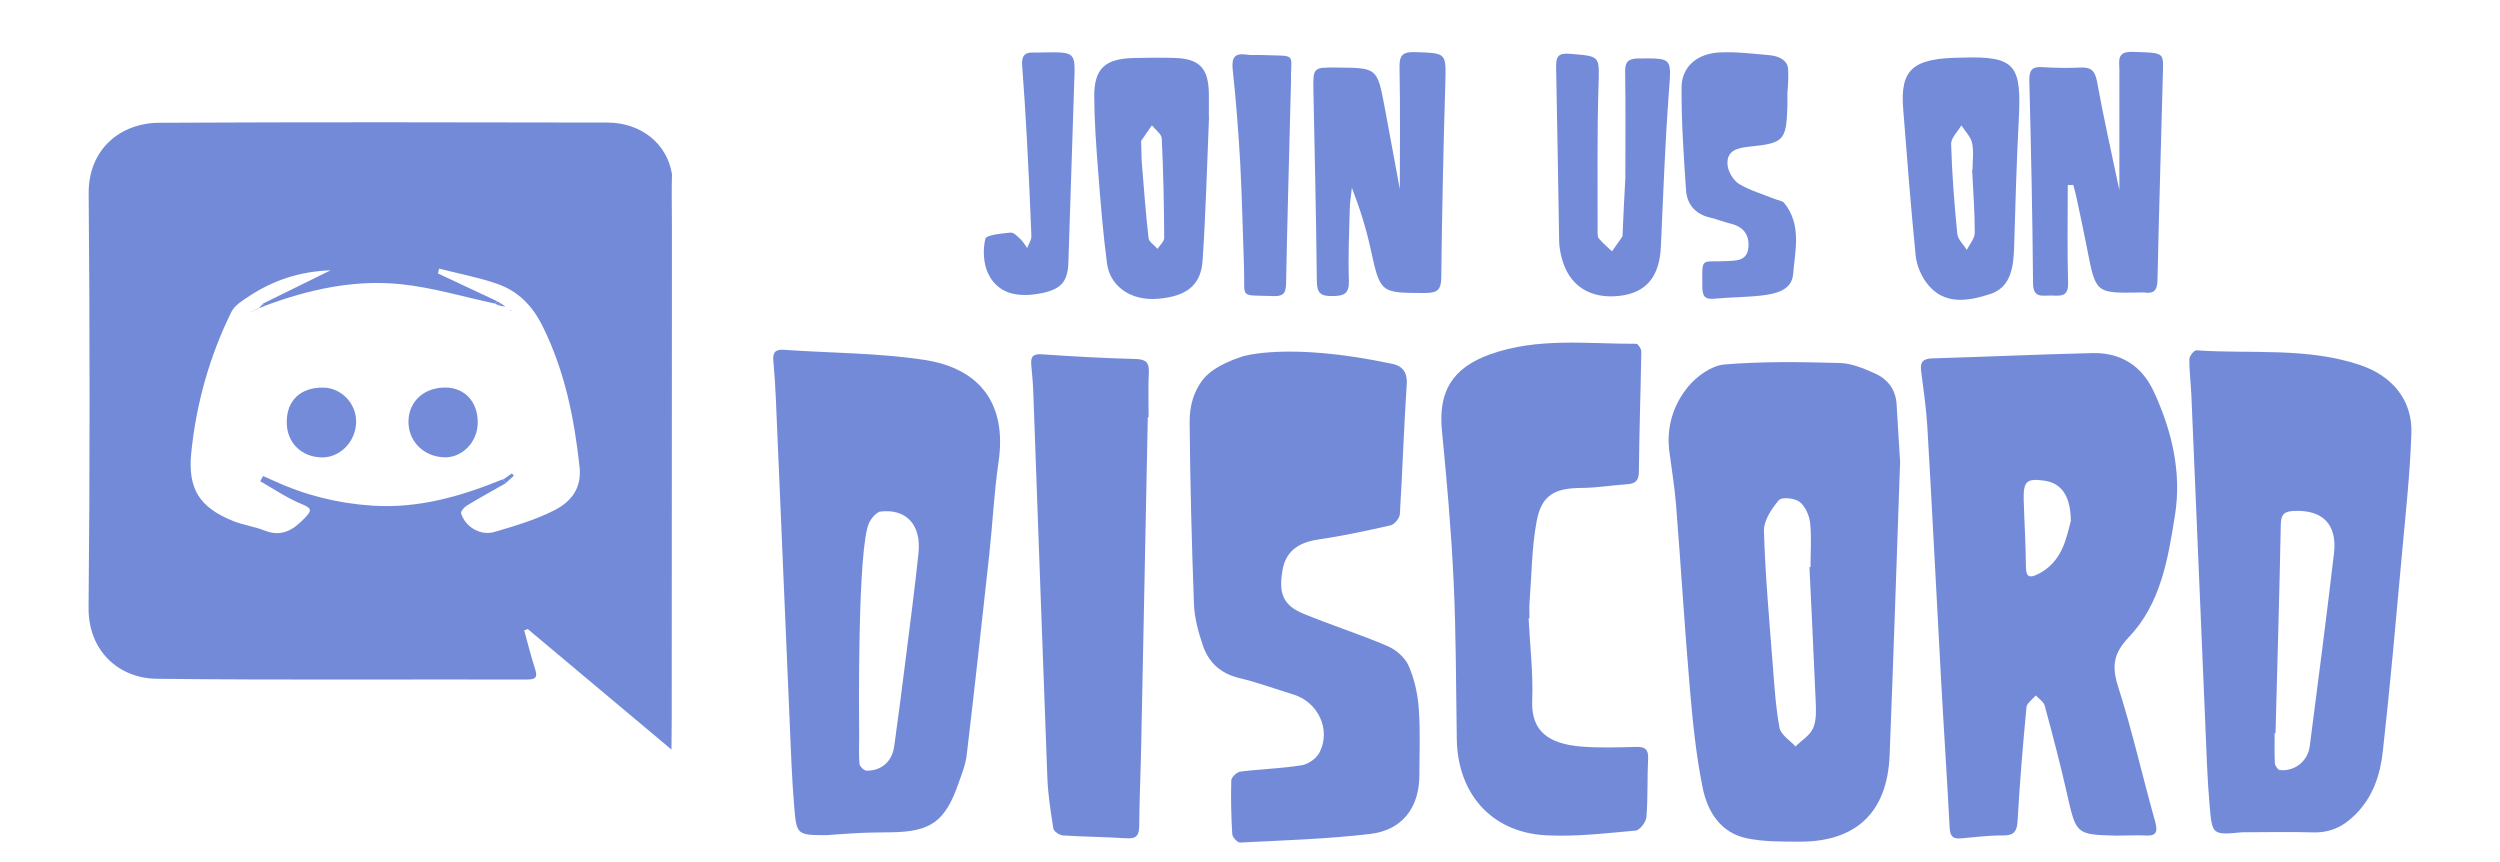 <?xml version="1.0" encoding="utf-8"?>
<!-- Generator: Adobe Illustrator 24.1.1, SVG Export Plug-In . SVG Version: 6.00 Build 0)  -->
<svg version="1.1" id="Layer_1" xmlns="http://www.w3.org/2000/svg" xmlns:xlink="http://www.w3.org/1999/xlink" x="0px" y="0px"
	 viewBox="0 0 728 251" style="enable-background:new 0 0 728 251;" xml:space="preserve">
<style type="text/css">
	.st0{fill:#738AD9;}
	.st1{fill:#748BDA;}
</style>
<g>
	<path class="st0" d="M195.53,218.27c-13.94-11.69-27.92-23.41-41.86-35.1c-0.34,0.12-0.68,0.28-1.02,0.4
		c1.02,3.7,1.94,7.43,3.12,11.07c0.74,2.31,0.56,3.24-2.25,3.24c-35.97-0.09-71.9,0.19-107.87-0.22
		c-10.95-0.12-19.99-7.99-19.86-20.79c0.4-40.16,0.37-80.32,0.03-120.48c-0.12-12.83,9.1-20.57,20.54-20.64
		c43.52-0.22,87.05-0.15,130.54-0.06c9.9,0.03,17.4,6.26,18.78,15.02c-0.03,2.16-0.12,4.32-0.12,6.45
		C195.53,110.89,195.53,164.56,195.53,218.27z M147.35,140.66c-3.82,2.19-7.65,4.29-11.41,6.57c-0.77,0.46-1.82,1.7-1.67,2.25
		c1.2,3.92,5.61,6.63,9.69,5.43c5.98-1.76,12.09-3.55,17.61-6.39c4.66-2.41,7.9-6.26,7.19-12.65c-1.54-14.1-4.26-27.64-10.61-40.59
		c-3.12-6.39-7.31-10.55-13.6-12.71c-5.43-1.85-11.14-2.93-16.69-4.35c-0.09,0.46-0.22,0.96-0.31,1.42
		c5.74,2.68,11.51,5.4,17.24,8.08c-0.22,0.22-0.43,0.46-0.65,0.68c-9.13-1.94-18.17-4.69-27.39-5.64
		c-13.63-1.42-26.9,1.54-39.7,6.32c-0.19-0.22-0.34-0.43-0.52-0.65c6.39-3.15,12.77-6.26,19.74-9.72c-9.01,0.34-16.66,2.9-23.6,7.46
		c-1.97,1.3-4.32,2.71-5.31,4.69c-6.35,12.92-10.21,26.65-11.66,40.96c-1.05,10.46,2.31,15.89,12.09,19.86
		c2.96,1.2,6.26,1.63,9.25,2.81c5.21,2.1,8.7-0.43,11.97-3.92c1.57-1.7,1.97-2.53-0.89-3.67c-4.32-1.73-8.27-4.44-12.34-6.76
		c0.28-0.49,0.56-1.02,0.83-1.51c0.93,0.4,1.85,0.8,2.78,1.23c9.16,4.26,18.72,6.69,28.84,7.37c13.48,0.93,25.88-2.65,38.09-7.62
		C146.7,140.04,147.01,140.35,147.35,140.66z"/>
	<path class="st0" d="M616.42,243.34c-11.94-0.31-11.81-0.31-14.5-12.18c-1.94-8.61-4.2-17.18-6.51-25.69
		c-0.31-1.14-1.7-1.97-2.59-2.96c-0.96,1.14-2.62,2.25-2.71,3.45c-1.05,11.01-1.97,22.05-2.59,33.1c-0.19,3.18-1.14,4.26-4.32,4.23
		c-3.98-0.03-7.99,0.46-12,0.83c-2.22,0.22-3.3-0.31-3.45-2.9c-0.77-14.74-1.76-29.46-2.56-44.2c-1.33-24.24-2.53-48.52-3.95-72.76
		c-0.31-5.43-1.14-10.86-1.82-16.29c-0.31-2.53,0.56-3.52,3.24-3.61c15.58-0.46,31.12-1.17,46.7-1.54
		c8.17-0.19,14.28,3.67,17.74,11.04c5.34,11.44,8.24,23.66,6.26,36.12c-2,12.62-4.13,25.82-13.42,35.53
		c-4.57,4.81-5.03,8.51-3.12,14.53c4.13,12.86,7.06,26.1,10.73,39.08c0.99,3.49,0.15,4.44-3.3,4.16
		C621.66,243.19,619.04,243.34,616.42,243.34z M603.03,151.64c-0.09-7.31-2.75-10.92-7.65-11.66c-5.15-0.74-6.2,0.12-6.08,5.4
		c0.19,6.57,0.59,13.14,0.65,19.71c0.03,3.18,1.26,3.24,3.61,2.04C600.47,163.61,601.67,156.98,603.03,151.64z"/>
	<path class="st0" d="M553.31,134.52c-1.08,30.69-1.97,58.05-3.05,85.41c-0.68,16.69-9.78,25.26-26.43,25.17
		c-5.06-0.03-10.24,0.03-15.15-0.99c-7.74-1.6-11.51-7.9-12.89-14.84c-1.91-9.44-2.87-19.12-3.7-28.75
		c-1.54-17.77-2.59-35.56-4.01-53.33c-0.4-5.27-1.3-10.52-1.97-15.79c-0.89-7.06,1.17-13.57,5.46-18.78
		c2.53-3.08,6.82-6.17,10.55-6.48c11.17-0.93,22.46-0.74,33.68-0.43c3.39,0.09,6.88,1.57,10.09,2.99c3.7,1.63,6.11,4.6,6.39,8.91
		C552.69,124.34,553.09,131.06,553.31,134.52z M526.91,165.15c0.09,0,0.22,0,0.31,0c0-4.32,0.34-8.67-0.12-12.92
		c-0.25-2.19-1.42-4.81-3.08-6.11c-1.42-1.08-5.21-1.45-6.01-0.49c-2.1,2.5-4.41,5.92-4.35,8.91c0.37,12.89,1.54,25.76,2.53,38.62
		c0.49,6.26,0.86,12.58,2,18.75c0.37,2.04,3.02,3.67,4.66,5.46c1.79-1.79,4.29-3.27,5.18-5.43c0.99-2.41,0.8-5.43,0.68-8.14
		C528.17,190.97,527.52,178.07,526.91,165.15z"/>
	<path class="st0" d="M240.78,243.19c-8.61,0-8.82,0-9.5-8.2c-0.71-8.27-0.96-16.56-1.33-24.86c-1.36-31.49-2.68-62.96-4.04-94.45
		c-0.15-3.52-0.4-7.06-0.71-10.58c-0.22-2.28,0.43-3.42,2.99-3.24c13.66,0.96,27.45,0.89,40.93,2.93
		c16.1,2.44,24.18,12.68,21.65,29.77c-1.3,8.95-1.73,18.04-2.71,27.05c-2.13,19.46-4.26,38.93-6.57,58.36
		c-0.34,2.84-1.51,5.64-2.47,8.39c-3.82,10.86-8.02,13.82-19.34,14c-3.24,0.06-6.48,0.06-9.72,0.22
		C246.95,242.73,243.87,242.97,240.78,243.19z M250.19,214.59c0,2.62-0.15,5.24,0.09,7.83c0.06,0.77,1.33,1.97,2.04,2
		c4.35,0.09,7.5-2.71,8.08-7.13c1.17-8.36,2.25-16.72,3.3-25.11c1.3-10.36,2.68-20.7,3.76-31.06c0.89-8.39-3.64-13.17-11.38-12.12
		c0,0-1.85,0.86-2.99,3.24C249.67,159.47,250.13,208.8,250.19,214.59z"/>
	<path class="st0" d="M652.97,242.36c-8.58,0.8-8.79,0.83-9.5-7.4c-0.71-8.11-0.96-16.26-1.3-24.4c-1.36-31.8-2.68-63.6-4.04-95.41
		c-0.15-3.52-0.62-7.06-0.59-10.58c0-0.89,1.39-2.59,2.04-2.56c15.92,1.11,32.11-0.96,47.69,4.29c9.28,3.12,15.24,10.12,14.93,19.86
		c-0.4,11.97-1.73,23.91-2.81,35.84c-1.73,18.97-3.39,37.94-5.52,56.88c-0.74,6.66-2.78,13.05-7.87,18.2
		c-3.64,3.7-7.5,5.49-12.68,5.31C666.54,242.17,659.76,242.36,652.97,242.36z M662.63,213.48c-0.09,0-0.15,0-0.25,0
		c0,2.93-0.09,5.86,0.06,8.76c0.03,0.74,0.89,1.94,1.45,2c4.32,0.46,8.14-2.59,8.7-6.88c2.41-18.72,4.87-37.45,7.06-56.17
		c1.02-8.61-3.39-12.83-11.81-12.4c-2.81,0.15-3.61,1.14-3.67,3.86C663.77,172.95,663.18,193.22,662.63,213.48z"/>
	<path class="st0" d="M405.44,105.96c0.65,0.15,2.13,0.46,3.15,1.7c0.83,0.99,1.17,2.41,1.05,4.29c-0.83,12.58-1.23,25.17-2,37.75
		c-0.06,1.17-1.57,3.02-2.68,3.27c-7.03,1.6-14.1,3.12-21.22,4.16c-5.8,0.86-9.35,3.55-10.27,8.88c-1.2,6.85,0.22,10.3,6.11,12.71
		c8.08,3.33,16.44,5.98,24.46,9.41c2.47,1.05,5.09,3.33,6.14,5.71c1.7,3.86,2.65,8.2,2.96,12.4c0.49,6.42,0.19,12.92,0.19,19.37
		c0,9.5-4.9,16.13-14.4,17.24c-12.52,1.48-25.2,1.85-37.82,2.5c-0.74,0.03-2.22-1.54-2.28-2.44c-0.31-5.21-0.43-10.46-0.28-15.67
		c0.03-0.93,1.63-2.44,2.65-2.56c5.95-0.74,12-0.89,17.92-1.85c1.91-0.31,4.29-2.04,5.15-3.76c3.36-6.63-0.43-14.59-7.56-16.81
		c-5.31-1.63-10.52-3.55-15.92-4.84c-5.34-1.3-8.82-4.5-10.49-9.41c-1.33-3.89-2.47-8.02-2.62-12.09
		c-0.65-17.67-1.11-35.35-1.26-53.02c-0.03-4.78,1.23-8.82,3.61-12.03c1.36-1.79,3.98-4.5,11.78-7.09
		C361.79,103.83,374.96,99.45,405.44,105.96z"/>
	<path class="st0" d="M445.13,180.08c0.4,7.99,1.36,15.98,1.05,23.94c-0.37,9.07,4.97,12.55,14.07,13.36
		c5.37,0.46,10.8,0.25,16.19,0.12c2.53-0.06,3.61,0.65,3.49,3.36c-0.28,5.68-0.03,11.41-0.49,17.06c-0.12,1.45-1.94,3.86-3.15,3.95
		c-8.73,0.77-17.52,1.85-26.22,1.36c-15.76-0.89-25.6-12.09-25.85-27.98c-0.25-15.36-0.19-30.75-0.93-46.11
		c-0.68-14.56-1.97-29.12-3.39-43.65c-1.14-11.54,3.05-18.35,13.97-22.3c13.97-5,28.35-3.02,42.63-3.08c0.49,0,1.45,1.48,1.45,2.25
		c-0.19,11.69-0.59,23.38-0.71,35.04c-0.03,2.65-1.08,3.45-3.45,3.61c-4.44,0.31-8.88,1.05-13.36,1.08
		c-7.65,0.06-11.47,2.04-12.92,9.5c-1.48,7.77-1.48,15.82-2.1,23.78c-0.12,1.54-0.03,3.08-0.03,4.63
		C445.32,180.05,445.23,180.05,445.13,180.08z"/>
	<path class="st0" d="M334.24,121.5c-0.62,31.68-1.26,63.36-1.91,95c-0.15,7.99-0.52,15.98-0.59,23.97
		c-0.03,2.75-0.77,3.82-3.7,3.64c-6.14-0.4-12.34-0.43-18.48-0.83c-1.02-0.06-2.65-1.14-2.81-1.97c-0.8-4.94-1.57-9.9-1.76-14.87
		c-1.42-37.17-2.71-74.37-4.07-111.54c-0.09-2.93-0.34-5.83-0.62-8.73c-0.22-2.44,0.65-3.18,3.18-2.99
		c9.07,0.62,18.17,1.14,27.24,1.36c3.08,0.09,3.98,1.11,3.82,4.04c-0.22,4.29-0.06,8.61-0.06,12.92
		C334.43,121.5,334.34,121.5,334.24,121.5z"/>
	<path class="st1" d="M602.14,53.86c0,9.5-0.19,19.03,0.09,28.53c0.12,4.32-2.5,3.7-5.06,3.67c-2.5-0.03-5.12,0.83-5.15-3.58
		c-0.15-19.68-0.59-39.33-1.08-59.01c-0.06-3.05,0.77-4.13,3.86-3.92c3.67,0.25,7.4,0.28,11.1,0.12c3.02-0.12,4.16,0.93,4.75,4.04
		c1.88,10.46,4.23,20.79,6.51,31.68c0-12.06,0-23.5,0-34.98c0-2.68-0.86-5.46,3.82-5.31c8.88,0.31,9.01,0.06,8.88,5.27
		c-0.52,20.42-1.17,40.84-1.6,61.29c-0.06,2.87-1.05,3.92-3.79,3.52c-0.46-0.06-0.93,0-1.39,0c-12.8,0.22-12.8,0.19-15.27-12.52
		c-0.96-4.97-2.04-9.93-3.08-14.87c-0.28-1.33-0.65-2.62-0.99-3.95C603.19,53.89,602.66,53.89,602.14,53.86z"/>
	<path class="st1" d="M407.63,55.09c0-10.52,0.15-22.95-0.09-35.41c-0.09-3.79,1.08-4.63,4.66-4.5c9.13,0.31,8.91,0.15,8.67,9.28
		c-0.56,18.75-0.96,37.51-1.17,56.29c-0.03,3.73-1.2,4.57-4.75,4.57c-13.08-0.03-12.99,0.09-15.85-12.96
		c-1.3-5.92-3.12-11.72-5.43-17.67c-0.22,2.1-0.59,4.16-0.62,6.26c-0.19,6.91-0.49,13.85-0.25,20.76c0.12,3.92-1.48,4.47-4.84,4.5
		c-3.39,0.06-4.47-0.86-4.5-4.38c-0.19-18.45-0.62-36.89-0.99-55.37c-0.12-6.85-0.12-6.85,6.85-6.79
		c11.69,0.09,11.72,0.09,13.85,11.32C404.82,39.73,406.39,48.46,407.63,55.09z"/>
	<path class="st1" d="M352.07,34.03c-0.59,13.97-0.93,27.95-1.88,41.89c-0.49,7.37-4.94,10.36-12.83,11.07
		c-8.54,0.77-14.19-4.04-14.99-10.24c-1.17-8.82-1.88-17.71-2.56-26.56c-0.59-7.34-1.11-14.71-1.17-22.09
		c-0.03-8.08,3.12-10.98,11.29-11.2c4.01-0.09,8.02-0.15,12.03-0.03c7.28,0.19,9.93,2.96,10.06,10.24c0.03,2.31,0,4.63,0,6.91
		C352.04,34.03,352.04,34.03,352.07,34.03z M332.46,46.95c0.62,7.46,1.14,14.96,2,22.39c0.12,1.11,1.73,2.07,2.62,3.12
		c0.68-1.08,1.97-2.16,1.94-3.24c-0.06-9.62-0.25-19.28-0.71-28.87c-0.06-1.33-1.88-2.56-2.87-3.86c-1.05,1.51-2.1,3.02-3.15,4.53
		C332.33,43,332.39,44.98,332.46,46.95z"/>
	<path class="st1" d="M571.42,16.78c15.67-0.52,17.27,2.31,16.44,18.23c-0.65,12.43-0.99,24.89-1.36,37.35
		c-0.19,5.68-1.05,11.38-7.03,13.29c-6.45,2.07-13.6,3.36-18.54-3.39c-1.6-2.19-2.81-5.12-3.08-7.8
		c-1.42-14.22-2.53-28.47-3.64-42.72C553.28,20.08,557.04,16.88,571.42,16.78z M574.28,49.45c0.03,0,0.06,0,0.12,0
		c0-2.59,0.4-5.31-0.12-7.77c-0.4-1.85-2.04-3.45-3.12-5.18c-1.05,1.82-3.05,3.67-2.99,5.46c0.25,8.7,0.93,17.43,1.79,26.1
		c0.15,1.63,1.82,3.15,2.78,4.72c0.8-1.67,2.31-3.3,2.31-4.97C575.05,61.69,574.59,55.56,574.28,49.45z"/>
	<path class="st1" d="M473.3,51.79c0-10.3,0.12-20.57-0.06-30.88c-0.06-3.12,1.08-3.86,4.01-3.89c9.84-0.06,9.47-0.22,8.73,9.78
		c-1.11,15.02-1.67,30.07-2.34,45.1c-0.4,8.64-4.23,13.36-12,14.25c-8.73,1.02-14.93-3.08-16.93-11.29
		c-0.37-1.48-0.65-3.02-0.68-4.53c-0.31-16.9-0.52-33.81-0.89-50.71c-0.06-3.12,0.56-4.26,4.1-3.95c8.91,0.74,8.51,0.52,8.24,9.59
		c-0.43,13.97-0.22,27.98-0.25,41.98c0,0.77-0.06,1.73,0.37,2.22c1.14,1.36,2.53,2.5,3.82,3.73c1.02-1.45,2.04-2.9,3.05-4.35
		C472.71,63.14,472.99,57.47,473.3,51.79z"/>
	<path class="st1" d="M520.49,26.99c0,1.39,0.03,2.78,0,4.16c-0.34,9.72-1.05,10.55-10.92,11.54c-3.49,0.37-6.88,1.02-6.51,5.31
		c0.15,1.97,1.67,4.53,3.33,5.55c3.24,1.97,7.06,3.02,10.61,4.47c0.86,0.34,2,0.43,2.53,1.05c5.18,6.35,3.21,13.82,2.62,20.82
		c-0.4,4.69-5.18,5.71-9.22,6.17c-4.6,0.52-9.22,0.49-13.82,0.93c-2.81,0.28-3.36-0.99-3.39-3.45c-0.03-8.95-0.59-7.13,6.85-7.5
		c2.99-0.15,6.23,0.03,6.57-4.04c0.31-3.73-1.57-6.05-5.31-6.91c-1.94-0.46-3.79-1.26-5.77-1.7c-4.35-0.99-6.82-3.86-7.09-8.05
		c-0.68-9.96-1.36-19.93-1.3-29.89c0.03-5.98,4.47-9.84,11.07-10.18c4.72-0.25,9.5,0.37,14.25,0.77c2.38,0.19,4.16,0.93,5.12,2.28
		c0.74,1.02,0.65,2.38,0.62,5.03C520.71,24.86,520.58,26.13,520.49,26.99z"/>
	<path class="st1" d="M312.81,24.06c-0.56,17.49-1.11,34.98-1.7,52.47c-0.19,5.43-2.1,7.62-7.53,8.79c-7.56,1.6-13.17,0-15.85-5.71
		c-1.39-2.93-1.54-6.91-0.8-10.06c0.28-1.17,4.75-1.54,7.37-1.82c0.89-0.09,2,1.11,2.87,1.91c0.77,0.74,1.33,1.73,1.94,2.59
		c0.43-1.17,1.3-2.38,1.23-3.55c-0.34-9.35-0.8-18.72-1.3-28.07c-0.4-7.19-0.83-14.4-1.39-21.59c-0.19-2.53,0.59-3.82,3.24-3.73
		c1.08,0.03,2.16,0,3.24-0.03C313.18,15.15,313.18,15.15,312.81,24.06z"/>
	<path class="st1" d="M375.95,23.51c-0.52,21.07-1.08,40.1-1.45,59.16c-0.06,2.9-0.96,3.64-3.73,3.55c-10.18-0.4-8.17,1.02-8.51-8.3
		c-0.37-9.99-0.56-19.99-1.08-29.95c-0.52-9.28-1.23-18.54-2.22-27.76c-0.37-3.64,0.71-4.81,4.2-4.29c1.2,0.19,2.47,0.06,3.7,0.09
		C378.08,16.44,375.79,15.12,375.95,23.51z"/>
	<path class="st1" d="M195.53,218.27c-0.93-53.27-0.93-106.94,0-161.08c0.03-2.16,0.06-4.32,0.12-6.45
		C195.59,106.57,195.56,162.4,195.53,218.27z"/>
	<path class="st1" d="M146.36,139.73c0.89-0.62,1.82-1.26,2.71-1.88c0.19,0.22,0.37,0.46,0.56,0.68c-0.77,0.71-1.54,1.42-2.31,2.1
		C147.01,140.35,146.7,140.04,146.36,139.73z"/>
	<path class="st1" d="M94.05,112.87c5.4,0.03,9.84,4.72,9.65,10.21c-0.19,5.61-4.69,10.18-9.96,10.12
		c-5.98-0.09-10.24-4.32-10.24-10.21C83.44,116.69,87.48,112.8,94.05,112.87z"/>
	<path class="st1" d="M139.12,123.11c-0.06,5.68-4.57,10.27-9.84,10.06c-6.08-0.25-10.52-4.84-10.33-10.7
		c0.19-5.71,4.63-9.65,10.77-9.62C135.38,112.9,139.18,117.06,139.12,123.11z"/>
	<path class="st1" d="M145.5,88.13c0.56,0.4,1.11,0.77,1.7,1.17c-0.56-0.09-1.14-0.19-1.7-0.28C145.5,88.71,145.5,88.41,145.5,88.13
		z"/>
	<path class="st1" d="M73.29,90.81c0.62-0.31,1.23-0.59,1.85-0.89l-0.06-0.06c-0.62,0.31-1.23,0.62-1.85,0.93L73.29,90.81z"/>
	<path class="st0" d="M75.14,89.92c0.49-0.46,0.96-0.96,1.45-1.42c0.15,0.22,0.34,0.43,0.52,0.62c-0.68,0.25-1.36,0.49-2.04,0.71
		C75.08,89.86,75.14,89.92,75.14,89.92z"/>
	<polygon class="st1" points="148.68,90.16 148.83,90.41 148.52,90.41 	"/>
	<path class="st0" d="M145.5,88.13c0,0.31,0,0.59-0.03,0.89c-0.43-0.19-0.86-0.37-1.3-0.56c0.22-0.22,0.43-0.46,0.65-0.68
		C145.04,87.88,145.29,88,145.5,88.13z"/>
	<path class="st1" d="M73.23,90.75c-0.06,0.09-0.09,0.22-0.15,0.31c0.06-0.09,0.12-0.19,0.19-0.25
		C73.29,90.81,73.23,90.75,73.23,90.75z"/>
</g>
</svg>
